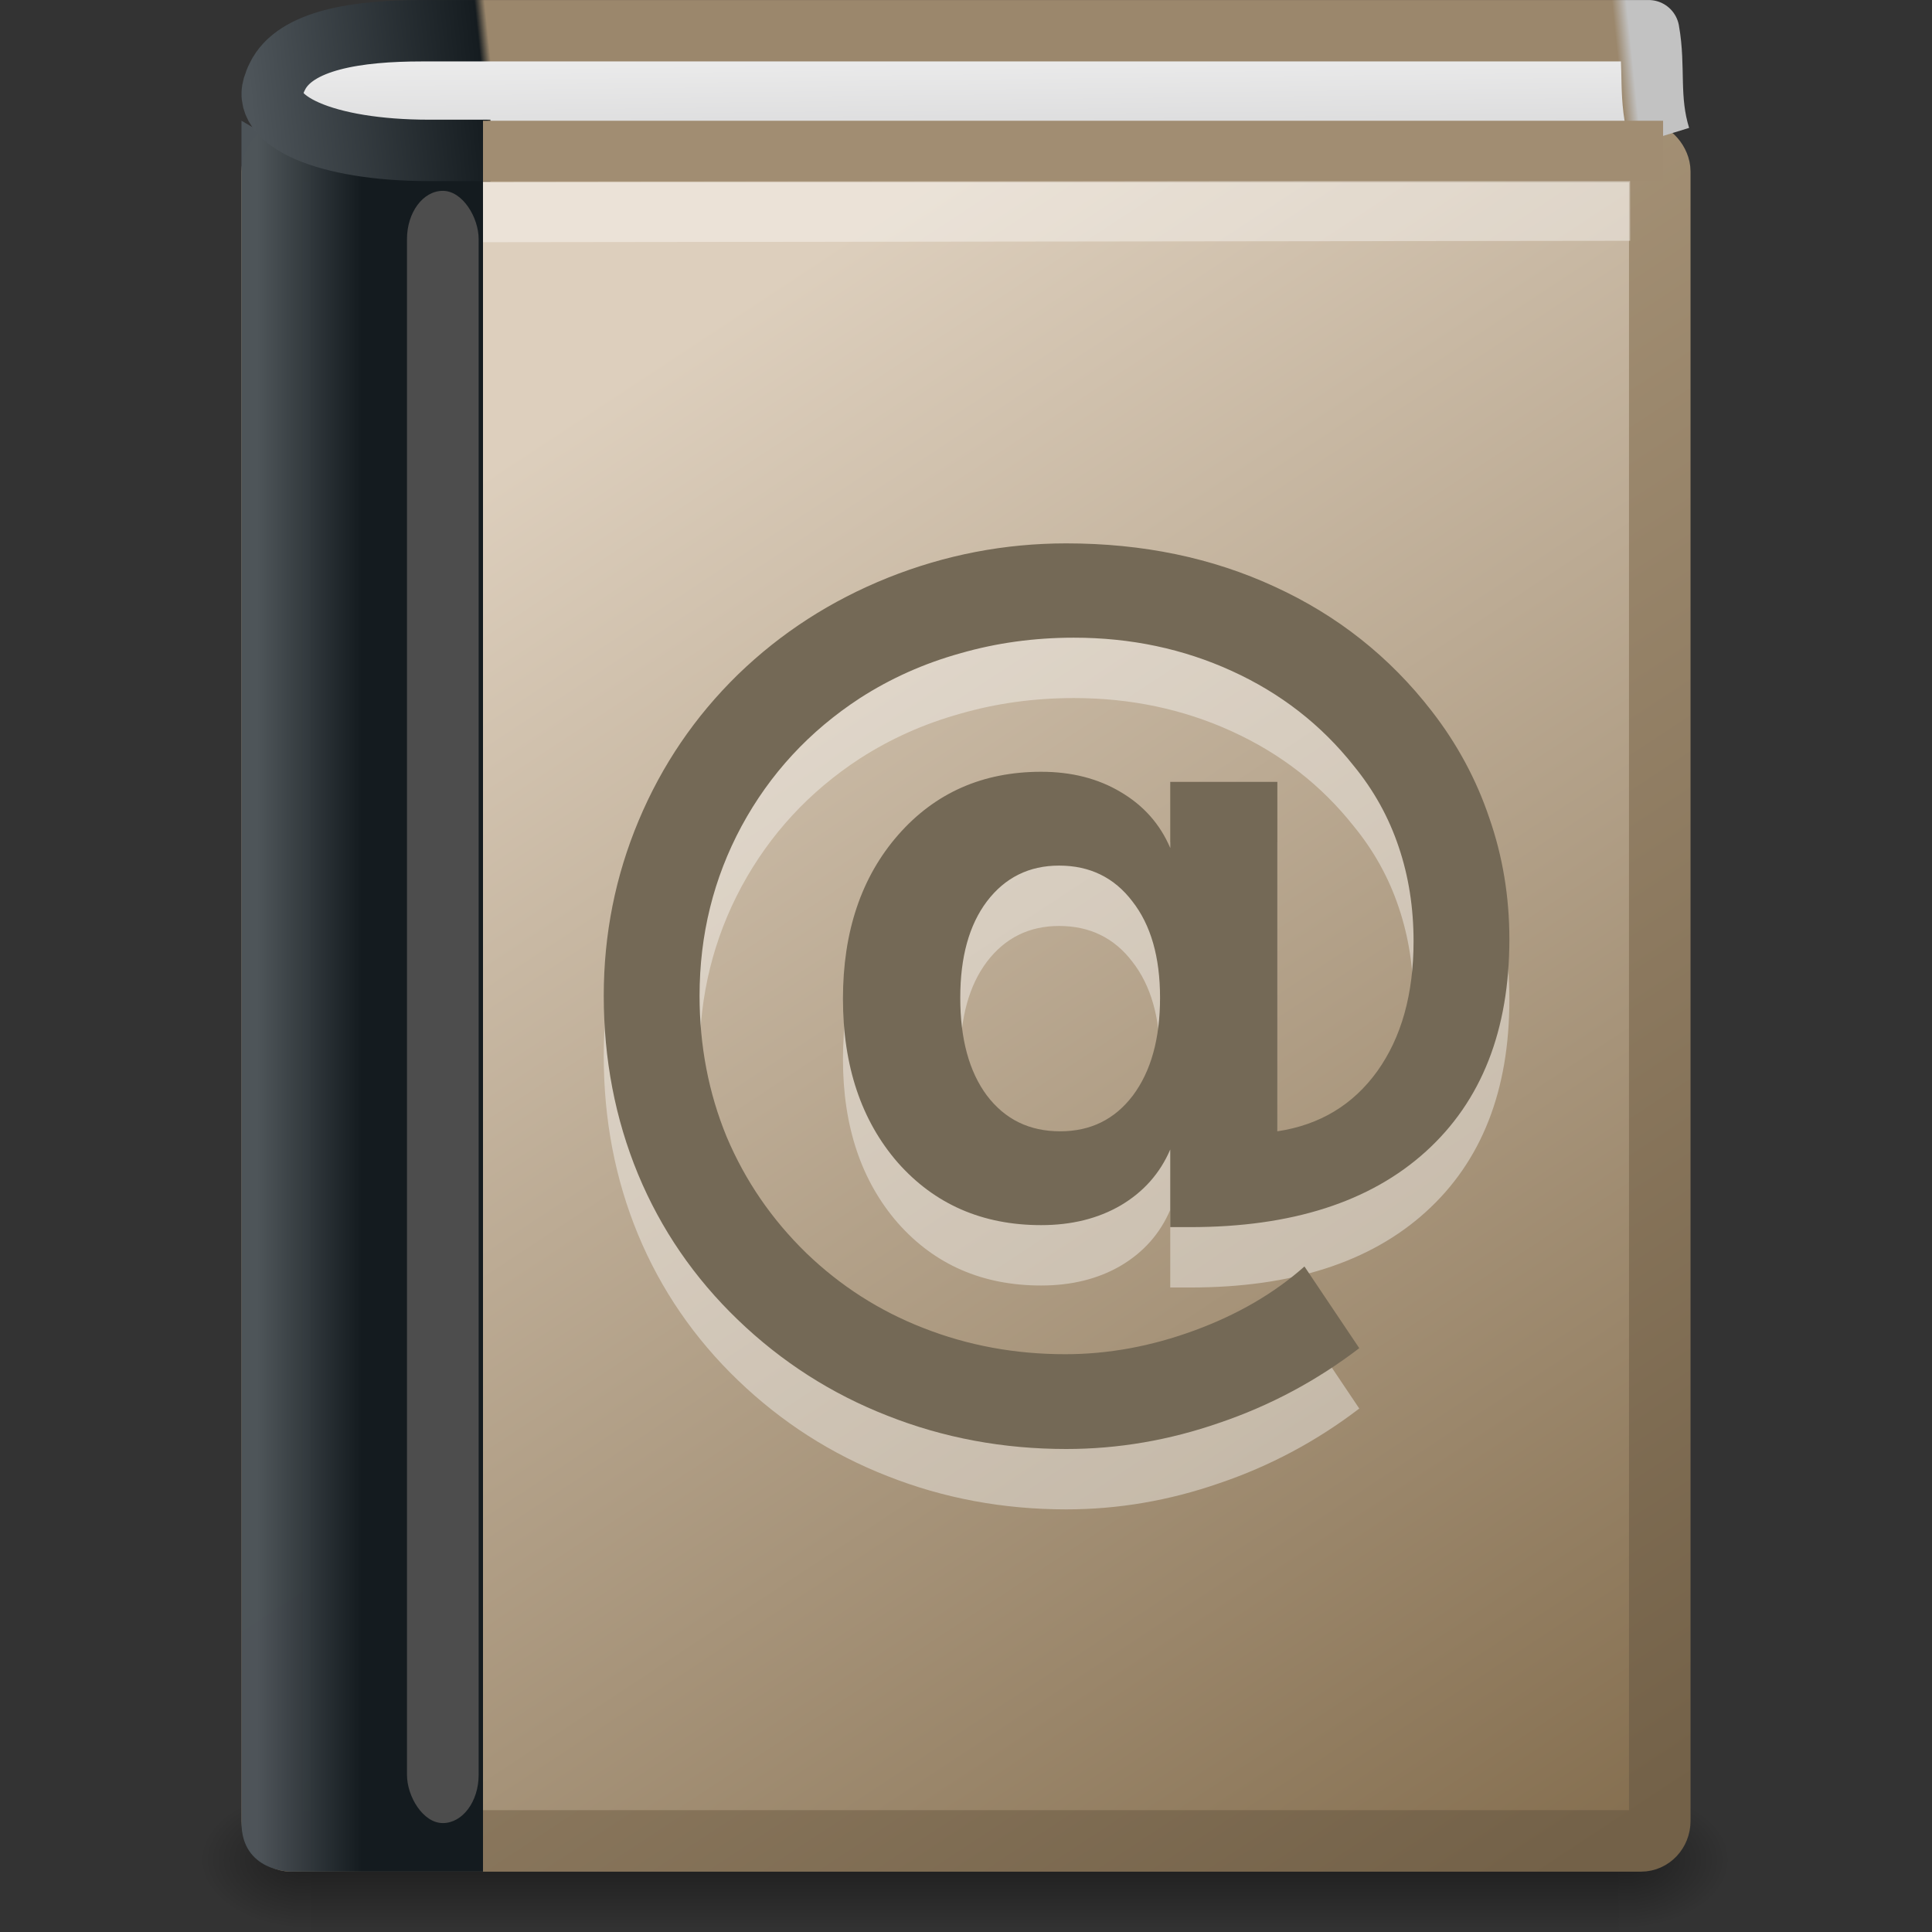 <?xml version="1.0" encoding="UTF-8" standalone="no"?>
<!-- Created with Inkscape (http://www.inkscape.org/) -->
<svg
   xmlns:svg="http://www.w3.org/2000/svg"
   xmlns="http://www.w3.org/2000/svg"
   xmlns:xlink="http://www.w3.org/1999/xlink"
   version="1.0"
   width="32"
   height="32"
   id="svg3506">
  <rect width="100%" height="100%" fill="#333333" stroke="none"/>
  <defs
     id="defs3508">
    <linearGradient
       id="linearGradient5060">
      <stop
         id="stop5062"
         style="stop-color:#000000;stop-opacity:1"
         offset="0" />
      <stop
         id="stop5064"
         style="stop-color:#000000;stop-opacity:0"
         offset="1" />
    </linearGradient>
    <linearGradient
       id="linearGradient5048">
      <stop
         id="stop5050"
         style="stop-color:#000000;stop-opacity:0"
         offset="0" />
      <stop
         id="stop5056"
         style="stop-color:#000000;stop-opacity:1"
         offset="0.5" />
      <stop
         id="stop5052"
         style="stop-color:#000000;stop-opacity:0"
         offset="1" />
    </linearGradient>
    <linearGradient
       id="linearGradient3319">
      <stop
         id="stop3321"
         style="stop-color:#af9b7f;stop-opacity:1"
         offset="0" />
      <stop
         id="stop3323"
         style="stop-color:#736148;stop-opacity:1"
         offset="1" />
    </linearGradient>
    <linearGradient
       id="linearGradient8967">
      <stop
         id="stop8969"
         style="stop-color:#ddcfbd;stop-opacity:1"
         offset="0" />
      <stop
         id="stop8971"
         style="stop-color:#856f50;stop-opacity:1"
         offset="1" />
    </linearGradient>
    <linearGradient
       id="linearGradient8978">
      <stop
         id="stop8980"
         style="stop-color:#4d5459;stop-opacity:0.996"
         offset="0" />
      <stop
         id="stop8982"
         style="stop-color:#141b1f;stop-opacity:1"
         offset="1" />
    </linearGradient>
    <linearGradient
       id="linearGradient3913">
      <stop
         id="stop3915"
         style="stop-color:#4e555a;stop-opacity:1"
         offset="0" />
      <stop
         id="stop3917"
         style="stop-color:#151c20;stop-opacity:1"
         offset="0.16" />
      <stop
         id="stop3919"
         style="stop-color:#9b876c;stop-opacity:1"
         offset="0.167" />
      <stop
         id="stop3921"
         style="stop-color:#9b876c;stop-opacity:1"
         offset="0.752" />
      <stop
         id="stop3923"
         style="stop-color:#9b876c;stop-opacity:1"
         offset="0.939" />
      <stop
         id="stop3925"
         style="stop-color:#c2c2c2;stop-opacity:1"
         offset="0.949" />
      <stop
         id="stop3927"
         style="stop-color:#c2c2c2;stop-opacity:1"
         offset="1" />
    </linearGradient>
    <linearGradient
       id="linearGradient2346">
      <stop
         id="stop2348"
         style="stop-color:#eeeeee;stop-opacity:1"
         offset="0" />
      <stop
         id="stop2350"
         style="stop-color:#d9d9da;stop-opacity:1"
         offset="1" />
    </linearGradient>
    <linearGradient
       x1="24.627"
       y1="3.123"
       x2="24.64"
       y2="4.883"
       id="linearGradient3203"
       xlink:href="#linearGradient2346"
       gradientUnits="userSpaceOnUse"
       gradientTransform="matrix(0.675,0,0,0.999,0.87,-2.446)" />
    <linearGradient
       x1="5.754"
       y1="5.244"
       x2="55.495"
       y2="0.065"
       id="linearGradient3205"
       xlink:href="#linearGradient3913"
       gradientUnits="userSpaceOnUse"
       gradientTransform="matrix(0.481,0,0,0.485,1.495,0.145)" />
    <linearGradient
       x1="5.48"
       y1="25.019"
       x2="8.5"
       y2="25.019"
       id="linearGradient3211"
       xlink:href="#linearGradient8978"
       gradientUnits="userSpaceOnUse"
       gradientTransform="matrix(0.571,0,0,0.69,1.143,-0.762)" />
    <linearGradient
       x1="16.102"
       y1="9.889"
       x2="38.491"
       y2="46"
       id="linearGradient3214"
       xlink:href="#linearGradient8967"
       gradientUnits="userSpaceOnUse"
       gradientTransform="matrix(0.659,0,0,0.7,0.813,-1.338)" />
    <linearGradient
       x1="22.334"
       y1="11.03"
       x2="53.453"
       y2="61.22"
       id="linearGradient3216"
       xlink:href="#linearGradient3319"
       gradientUnits="userSpaceOnUse"
       gradientTransform="matrix(0.474,0,0,0.503,0.834,2.8378404e-2)" />
    <linearGradient
       x1="302.857"
       y1="366.648"
       x2="302.857"
       y2="609.505"
       id="linearGradient3222"
       xlink:href="#linearGradient5048"
       gradientUnits="userSpaceOnUse"
       gradientTransform="matrix(7.04142e-2,0,0,1.537476e-2,-1.45,38.629)" />
    <radialGradient
       cx="605.714"
       cy="486.648"
       r="117.143"
       fx="605.714"
       fy="486.648"
       id="radialGradient3224"
       xlink:href="#linearGradient5060"
       gradientUnits="userSpaceOnUse"
       gradientTransform="matrix(-2.409717e-2,0,0,1.537476e-2,21.522,38.629)" />
    <radialGradient
       cx="605.714"
       cy="486.648"
       r="117.143"
       fx="605.714"
       fy="486.648"
       id="radialGradient3226"
       xlink:href="#linearGradient5060"
       gradientUnits="userSpaceOnUse"
       gradientTransform="matrix(2.409717e-2,0,0,1.537476e-2,26.478,38.629)" />
  </defs>
  <g
     transform="matrix(0.637,0,0,0.634,0.697,1.568)"
     id="g2877"
     style="display:inline">
    <rect
       width="34"
       height="3.734"
       x="7"
       y="44.266"
       id="rect2879"
       style="opacity:0.402;fill:url(#linearGradient3222);fill-opacity:1;fill-rule:nonzero;stroke:none;stroke-width:1;marker:none;visibility:visible;display:inline;overflow:visible" />
    <path
       d="M 7,44.266 C 7,44.266 7,48 7,48 C 5.759,48.007 4,47.163 4,46.133 C 4,45.102 5.385,44.266 7,44.266 L 7,44.266 z"
       id="path2881"
       style="opacity:0.402;fill:url(#radialGradient3224);fill-opacity:1;fill-rule:nonzero;stroke:none;stroke-width:1;marker:none;visibility:visible;display:inline;overflow:visible" />
    <path
       d="M 41,44.266 C 41,44.266 41,48 41,48 C 42.241,48.007 44,47.163 44,46.133 C 44,45.102 42.615,44.266 41,44.266 L 41,44.266 z"
       id="path2883"
       style="opacity:0.402;fill:url(#radialGradient3226);fill-opacity:1;fill-rule:nonzero;stroke:none;stroke-width:1;marker:none;visibility:visible;display:inline;overflow:visible" />
  </g>
  <rect
     width="22.981"
     height="27.981"
     rx="0.31"
     ry="0.33"
     x="4.51"
     y="2.51"
     id="rect2719"
     style="fill:url(#linearGradient3214);fill-opacity:1;stroke:url(#linearGradient3216);stroke-width:1.019;stroke-linecap:round;stroke-linejoin:round;stroke-miterlimit:0;stroke-dasharray:none;stroke-dashoffset:0;stroke-opacity:1;display:inline" />
  <path
     d="M 4,2 C 5.651,3.013 7.129,2.593 8,2.698 L 8,31 C 8,31 5.469,31 4.817,31 C 4.817,31 4,31 4,30.188 L 4,2 L 4,2 z"
     id="path2721"
     style="fill:url(#linearGradient3211);fill-opacity:1;stroke:none;display:inline" />
  <rect
     width="1.187"
     height="27.035"
     rx="0.64"
     ry="0.799"
     x="6.741"
     y="3.161"
     id="rect2725"
     style="fill:#4d4d4d;fill-opacity:1;stroke:none;display:inline" />
  <path
     d="M 15.905,17.525 C 15.905,18.21 16.052,18.75 16.346,19.145 C 16.646,19.541 17.05,19.738 17.559,19.738 C 18.063,19.738 18.464,19.541 18.764,19.145 C 19.064,18.744 19.214,18.204 19.214,17.525 C 19.214,16.851 19.061,16.32 18.756,15.93 C 18.456,15.535 18.051,15.337 17.542,15.337 C 17.045,15.337 16.646,15.535 16.346,15.93 C 16.052,16.32 15.905,16.851 15.905,17.525 M 19.383,20.039 C 19.214,20.434 18.939,20.743 18.561,20.966 C 18.187,21.183 17.749,21.292 17.245,21.292 C 16.273,21.292 15.481,20.947 14.87,20.256 C 14.265,19.56 13.962,18.655 13.962,17.542 C 13.962,16.428 14.268,15.523 14.878,14.827 C 15.489,14.131 16.278,13.783 17.245,13.783 C 17.749,13.783 18.187,13.895 18.561,14.118 C 18.939,14.34 19.214,14.649 19.383,15.045 L 19.383,13.95 L 21.157,13.95 L 21.157,19.738 C 21.858,19.633 22.409,19.301 22.811,18.744 C 23.213,18.182 23.413,17.464 23.413,16.59 C 23.413,16.033 23.331,15.512 23.167,15.028 C 23.003,14.538 22.755,14.09 22.421,13.683 C 21.883,13.004 21.21,12.481 20.402,12.113 C 19.598,11.746 18.727,11.562 17.788,11.562 C 17.132,11.562 16.505,11.648 15.905,11.821 C 15.305,11.988 14.751,12.236 14.242,12.564 C 13.405,13.11 12.752,13.817 12.282,14.685 C 11.818,15.548 11.587,16.484 11.587,17.492 C 11.587,18.321 11.736,19.101 12.036,19.83 C 12.342,20.554 12.78,21.194 13.351,21.751 C 13.917,22.297 14.564,22.712 15.294,22.996 C 16.029,23.285 16.813,23.43 17.644,23.43 C 18.357,23.43 19.07,23.299 19.782,23.037 C 20.495,22.776 21.103,22.422 21.606,21.977 L 22.514,23.33 C 21.807,23.87 21.035,24.282 20.198,24.566 C 19.367,24.855 18.521,25 17.661,25 C 16.615,25 15.628,24.816 14.7,24.449 C 13.773,24.087 12.947,23.558 12.223,22.862 C 11.499,22.166 10.947,21.361 10.568,20.448 C 10.189,19.53 10,18.544 10,17.492 C 10,16.478 10.192,15.512 10.577,14.594 C 10.962,13.675 11.51,12.868 12.223,12.172 C 12.936,11.481 13.764,10.947 14.709,10.568 C 15.659,10.189 16.643,10 17.661,10 C 18.928,10 20.079,10.239 21.114,10.718 C 22.149,11.192 23.015,11.876 23.71,12.773 C 24.135,13.319 24.454,13.912 24.669,14.552 C 24.89,15.187 25,15.855 25,16.556 C 25,18.065 24.539,19.237 23.617,20.072 C 22.695,20.908 21.394,21.325 19.714,21.325 L 19.383,21.325 L 19.383,20.039"
     id="path2781"
     style="font-size:23.554px;font-style:normal;font-weight:normal;opacity:0.4;fill:#ffffff;fill-opacity:1;stroke:none;display:inline;font-family:Bitstream Vera Sans" />
  <path
     d="M 8.5,3.511 L 26.5,3.489"
     id="path4743"
     style="opacity:0.4;fill:#ffffff;fill-rule:evenodd;stroke:#ffffff;stroke-width:1;stroke-linecap:square;stroke-linejoin:round;stroke-miterlimit:4;stroke-dasharray:none;stroke-opacity:1;display:inline" />
  <path
     d="M 27.491,2.268 C 27.293,1.624 27.417,1.123 27.307,0.509 C 27.307,0.509 8.094,0.509 6.986,0.509 C 5.931,0.509 4.888,0.658 4.594,1.267 C 4.577,1.301 4.559,1.336 4.549,1.373 C 4.279,2.001 5.397,2.491 7.106,2.491 C 8.277,2.491 7.701,2.491 8.124,2.491"
     id="path2723"
     style="fill:url(#linearGradient3203);fill-opacity:1;stroke:url(#linearGradient3205);stroke-width:1.017;stroke-linecap:butt;stroke-linejoin:round;stroke-miterlimit:0;stroke-dasharray:none;stroke-dashoffset:0;stroke-opacity:1;display:inline" />
  <path
     d="M 27.546,2.5 L 8,2.5"
     id="path4494"
     style="fill:#a18d72;fill-opacity:1;fill-rule:evenodd;stroke:#a18d72;stroke-width:1px;stroke-linecap:butt;stroke-linejoin:miter;stroke-opacity:1;display:inline" />
  <path
     d="M 15.905,16.525 C 15.905,17.21 16.052,17.75 16.346,18.145 C 16.646,18.541 17.05,18.738 17.559,18.738 C 18.063,18.738 18.464,18.541 18.764,18.145 C 19.064,17.744 19.214,17.204 19.214,16.525 C 19.214,15.851 19.061,15.32 18.756,14.93 C 18.456,14.535 18.051,14.337 17.542,14.337 C 17.045,14.337 16.646,14.535 16.346,14.93 C 16.052,15.32 15.905,15.851 15.905,16.525 M 19.383,19.039 C 19.214,19.434 18.939,19.743 18.561,19.966 C 18.187,20.183 17.749,20.292 17.245,20.292 C 16.273,20.292 15.481,19.947 14.87,19.256 C 14.265,18.56 13.962,17.655 13.962,16.542 C 13.962,15.428 14.268,14.523 14.878,13.827 C 15.489,13.131 16.278,12.783 17.245,12.783 C 17.749,12.783 18.187,12.895 18.561,13.118 C 18.939,13.34 19.214,13.649 19.383,14.045 L 19.383,12.95 L 21.157,12.95 L 21.157,18.738 C 21.858,18.633 22.409,18.301 22.811,17.744 C 23.213,17.182 23.413,16.464 23.413,15.59 C 23.413,15.033 23.331,14.512 23.167,14.028 C 23.003,13.538 22.755,13.09 22.421,12.683 C 21.883,12.004 21.21,11.481 20.402,11.113 C 19.598,10.746 18.727,10.562 17.788,10.562 C 17.132,10.562 16.505,10.648 15.905,10.821 C 15.305,10.988 14.751,11.236 14.242,11.564 C 13.405,12.11 12.752,12.817 12.282,13.685 C 11.818,14.548 11.587,15.484 11.587,16.492 C 11.587,17.321 11.736,18.101 12.036,18.83 C 12.342,19.554 12.78,20.194 13.351,20.751 C 13.917,21.297 14.564,21.712 15.294,21.996 C 16.029,22.285 16.813,22.43 17.644,22.43 C 18.357,22.43 19.07,22.299 19.782,22.037 C 20.495,21.776 21.103,21.422 21.606,20.977 L 22.514,22.33 C 21.807,22.87 21.035,23.282 20.198,23.566 C 19.367,23.855 18.521,24 17.661,24 C 16.615,24 15.628,23.816 14.7,23.449 C 13.773,23.087 12.947,22.558 12.223,21.862 C 11.499,21.166 10.947,20.361 10.568,19.448 C 10.189,18.53 10,17.544 10,16.492 C 10,15.478 10.192,14.512 10.577,13.594 C 10.962,12.675 11.51,11.868 12.223,11.172 C 12.936,10.481 13.764,9.947 14.709,9.568 C 15.659,9.189 16.643,9 17.661,9 C 18.928,9 20.079,9.239 21.114,9.718 C 22.149,10.192 23.015,10.876 23.71,11.773 C 24.135,12.319 24.454,12.912 24.669,13.552 C 24.89,14.187 25,14.855 25,15.556 C 25,17.065 24.539,18.237 23.617,19.072 C 22.695,19.908 21.394,20.325 19.714,20.325 L 19.383,20.325 L 19.383,19.039"
     id="path2779"
     style="font-size:23.554px;font-style:normal;font-weight:normal;fill:#746956;fill-opacity:1;stroke:none;display:inline;font-family:Bitstream Vera Sans" />
</svg>

